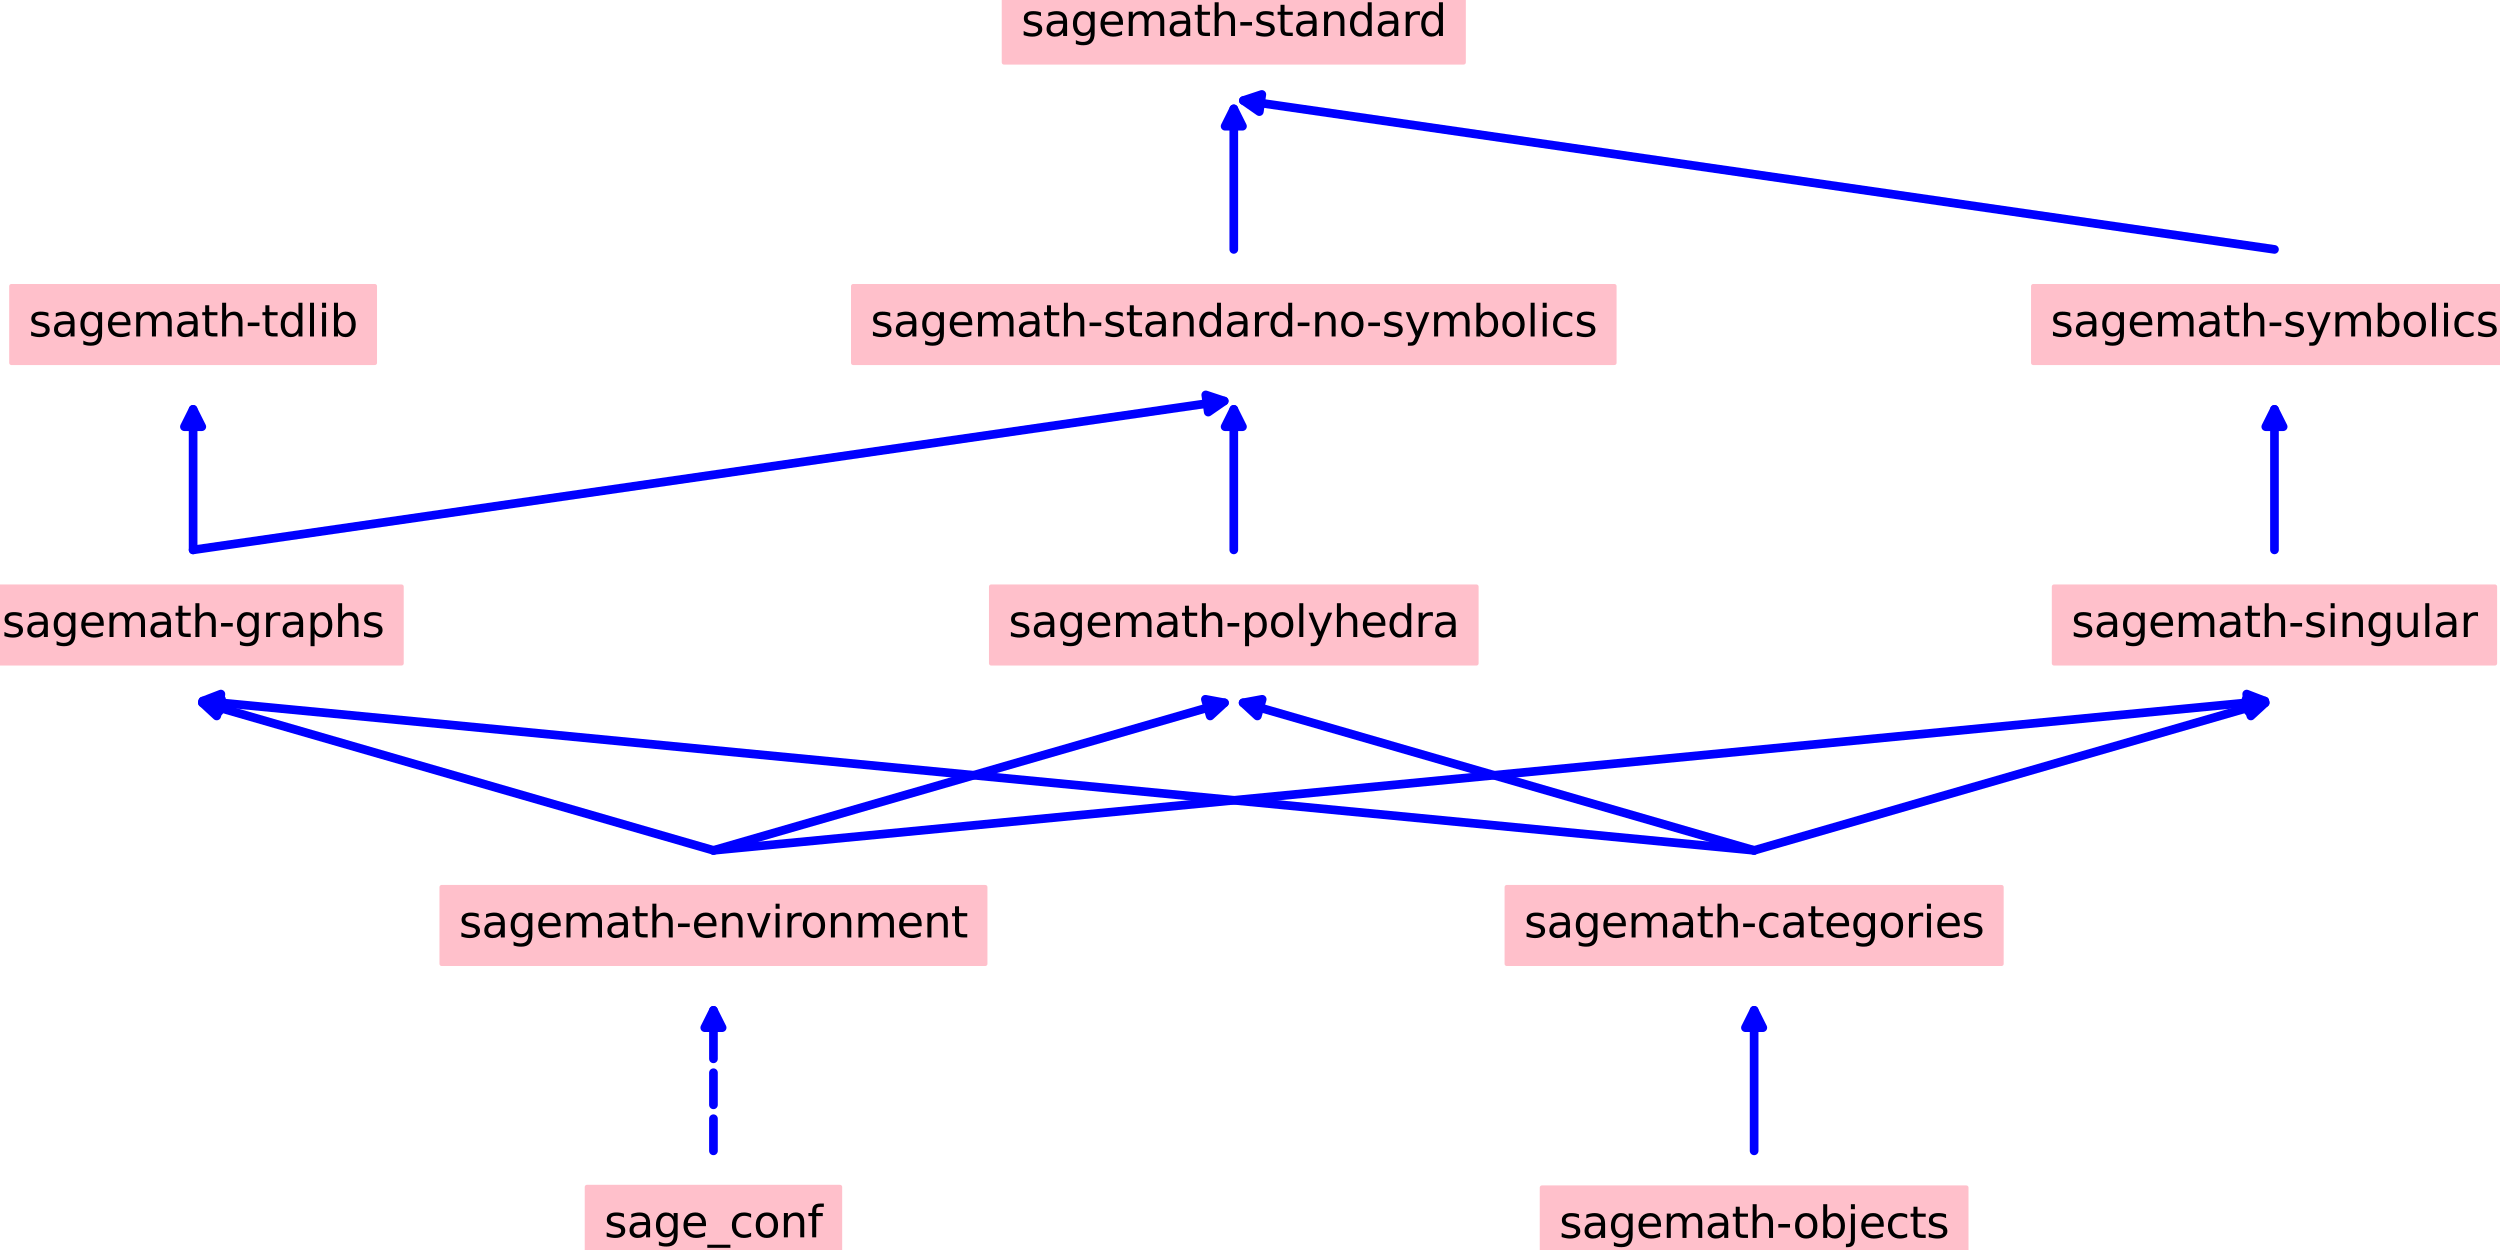 <?xml version="1.0" encoding="utf-8" standalone="no"?>
<!DOCTYPE svg PUBLIC "-//W3C//DTD SVG 1.1//EN"
  "http://www.w3.org/Graphics/SVG/1.1/DTD/svg11.dtd">
<svg xmlns:xlink="http://www.w3.org/1999/xlink" width="576pt" height="288pt" viewBox="0 0 576 288" xmlns="http://www.w3.org/2000/svg" version="1.1">
 <defs>
  <style type="text/css">*{stroke-linejoin: round; stroke-linecap: butt}</style>
 </defs>
 <g id="figure_1">
  <g id="patch_1">
   <path d="M 0 288 
L 576 288 
L 576 0 
L 0 0 
z
" style="fill: #ffffff"/>
  </g>
  <g id="axes_1">
   <g id="patch_2">
    <path d="M 34.901 288 
L 533.629 288 
L 533.629 0 
L 34.901 0 
z
" style="fill: #ffffff"/>
   </g>
   <g id="matplotlib.axis_1"/>
   <g id="matplotlib.axis_2"/>
   <g id="patch_3">
    <path d="M 164.379 265.154 
Q 164.379 247.846 164.379 232.775 
" clip-path="url(#p2f136c3c86)" style="fill: none; stroke-dasharray: 7.4,3.2; stroke-dashoffset: 0; stroke: #0000ff; stroke-width: 2; stroke-linecap: round"/>
    <path d="M 162.379 236.775 
L 164.379 232.775 
L 166.379 236.775 
L 162.379 236.775 
z
" clip-path="url(#p2f136c3c86)" style="fill: #0000ff; stroke: #0000ff; stroke-width: 2; stroke-linecap: round"/>
    <g id="patch_4">
     <path d="M 404.151 265.154 
Q 404.151 247.846 404.151 232.775 
" clip-path="url(#p2f136c3c86)" style="fill: none; stroke: #0000ff; stroke-width: 2; stroke-linecap: round"/>
     <path d="M 402.151 236.775 
L 404.151 232.775 
L 406.151 236.775 
L 402.151 236.775 
z
" clip-path="url(#p2f136c3c86)" style="fill: #0000ff; stroke: #0000ff; stroke-width: 2; stroke-linecap: round"/>
    </g>
    <g id="patch_5">
     <path d="M 164.379 195.923 
Q 104.435 178.615 46.641 161.928 
" clip-path="url(#p2f136c3c86)" style="fill: none; stroke: #0000ff; stroke-width: 2; stroke-linecap: round"/>
     <path d="M 49.929 164.959 
L 46.641 161.928 
L 51.038 161.116 
L 49.929 164.959 
z
" clip-path="url(#p2f136c3c86)" style="fill: #0000ff; stroke: #0000ff; stroke-width: 2; stroke-linecap: round"/>
    </g>
    <g id="patch_6">
     <path d="M 164.379 195.923 
Q 224.322 178.615 282.117 161.928 
" clip-path="url(#p2f136c3c86)" style="fill: none; stroke: #0000ff; stroke-width: 2; stroke-linecap: round"/>
     <path d="M 277.719 161.116 
L 282.117 161.928 
L 278.828 164.959 
L 277.719 161.116 
z
" clip-path="url(#p2f136c3c86)" style="fill: #0000ff; stroke: #0000ff; stroke-width: 2; stroke-linecap: round"/>
    </g>
    <g id="patch_7">
     <path d="M 164.379 195.923 
Q 344.208 178.615 521.812 161.522 
" clip-path="url(#p2f136c3c86)" style="fill: none; stroke: #0000ff; stroke-width: 2; stroke-linecap: round"/>
     <path d="M 517.639 159.914 
L 521.812 161.522 
L 518.022 163.896 
L 517.639 159.914 
z
" clip-path="url(#p2f136c3c86)" style="fill: #0000ff; stroke: #0000ff; stroke-width: 2; stroke-linecap: round"/>
    </g>
    <g id="patch_8">
     <path d="M 404.151 195.923 
Q 224.322 178.615 46.718 161.522 
" clip-path="url(#p2f136c3c86)" style="fill: none; stroke: #0000ff; stroke-width: 2; stroke-linecap: round"/>
     <path d="M 50.508 163.896 
L 46.718 161.522 
L 50.891 159.914 
L 50.508 163.896 
z
" clip-path="url(#p2f136c3c86)" style="fill: #0000ff; stroke: #0000ff; stroke-width: 2; stroke-linecap: round"/>
    </g>
    <g id="patch_9">
     <path d="M 404.151 195.923 
Q 344.208 178.615 286.413 161.928 
" clip-path="url(#p2f136c3c86)" style="fill: none; stroke: #0000ff; stroke-width: 2; stroke-linecap: round"/>
     <path d="M 289.702 164.959 
L 286.413 161.928 
L 290.811 161.116 
L 289.702 164.959 
z
" clip-path="url(#p2f136c3c86)" style="fill: #0000ff; stroke: #0000ff; stroke-width: 2; stroke-linecap: round"/>
    </g>
    <g id="patch_10">
     <path d="M 404.151 195.923 
Q 464.095 178.615 521.889 161.928 
" clip-path="url(#p2f136c3c86)" style="fill: none; stroke: #0000ff; stroke-width: 2; stroke-linecap: round"/>
     <path d="M 517.492 161.116 
L 521.889 161.928 
L 518.601 164.959 
L 517.492 161.116 
z
" clip-path="url(#p2f136c3c86)" style="fill: #0000ff; stroke: #0000ff; stroke-width: 2; stroke-linecap: round"/>
    </g>
    <g id="patch_11">
     <path d="M 44.492 126.692 
Q 44.492 109.385 44.492 94.313 
" clip-path="url(#p2f136c3c86)" style="fill: none; stroke: #0000ff; stroke-width: 2; stroke-linecap: round"/>
     <path d="M 42.492 98.313 
L 44.492 94.313 
L 46.492 98.313 
L 42.492 98.313 
z
" clip-path="url(#p2f136c3c86)" style="fill: #0000ff; stroke: #0000ff; stroke-width: 2; stroke-linecap: round"/>
    </g>
    <g id="patch_12">
     <path d="M 44.492 126.692 
Q 164.379 109.385 282.052 92.396 
" clip-path="url(#p2f136c3c86)" style="fill: none; stroke: #0000ff; stroke-width: 2; stroke-linecap: round"/>
     <path d="M 277.807 90.988 
L 282.052 92.396 
L 278.379 94.947 
L 277.807 90.988 
z
" clip-path="url(#p2f136c3c86)" style="fill: #0000ff; stroke: #0000ff; stroke-width: 2; stroke-linecap: round"/>
    </g>
    <g id="patch_13">
     <path d="M 284.265 126.692 
Q 284.265 109.385 284.265 94.313 
" clip-path="url(#p2f136c3c86)" style="fill: none; stroke: #0000ff; stroke-width: 2; stroke-linecap: round"/>
     <path d="M 282.265 98.313 
L 284.265 94.313 
L 286.265 98.313 
L 282.265 98.313 
z
" clip-path="url(#p2f136c3c86)" style="fill: #0000ff; stroke: #0000ff; stroke-width: 2; stroke-linecap: round"/>
    </g>
    <g id="patch_14">
     <path d="M 524.038 126.692 
Q 524.038 109.385 524.038 94.313 
" clip-path="url(#p2f136c3c86)" style="fill: none; stroke: #0000ff; stroke-width: 2; stroke-linecap: round"/>
     <path d="M 522.038 98.313 
L 524.038 94.313 
L 526.038 98.313 
L 522.038 98.313 
z
" clip-path="url(#p2f136c3c86)" style="fill: #0000ff; stroke: #0000ff; stroke-width: 2; stroke-linecap: round"/>
    </g>
    <g id="patch_15">
     <path d="M 284.265 57.462 
Q 284.265 40.154 284.265 25.082 
" clip-path="url(#p2f136c3c86)" style="fill: none; stroke: #0000ff; stroke-width: 2; stroke-linecap: round"/>
     <path d="M 282.265 29.082 
L 284.265 25.082 
L 286.265 29.082 
L 282.265 29.082 
z
" clip-path="url(#p2f136c3c86)" style="fill: #0000ff; stroke: #0000ff; stroke-width: 2; stroke-linecap: round"/>
    </g>
    <g id="patch_16">
     <path d="M 524.038 57.462 
Q 404.151 40.154 286.478 23.166 
" clip-path="url(#p2f136c3c86)" style="fill: none; stroke: #0000ff; stroke-width: 2; stroke-linecap: round"/>
     <path d="M 290.151 25.717 
L 286.478 23.166 
L 290.723 21.758 
L 290.151 25.717 
z
" clip-path="url(#p2f136c3c86)" style="fill: #0000ff; stroke: #0000ff; stroke-width: 2; stroke-linecap: round"/>
    </g>
    <g id="text_1">
     <g id="patch_17">
      <path d="M 135.222 291.44 
L 193.536 291.44 
L 193.536 273.483 
L 135.222 273.483 
z
" style="fill: #ffc0cb; stroke: #ffc0cb; stroke-linejoin: miter"/>
     </g>
     <!-- sage_conf -->
     <g transform="translate(139.222 285.082)scale(0.1 -0.1)">
      <defs>
       <path id="DejaVuSans-73" d="M 2834 3397 
L 2834 2853 
Q 2591 2978 2328 3040 
Q 2066 3103 1784 3103 
Q 1356 3103 1142 2972 
Q 928 2841 928 2578 
Q 928 2378 1081 2264 
Q 1234 2150 1697 2047 
L 1894 2003 
Q 2506 1872 2764 1633 
Q 3022 1394 3022 966 
Q 3022 478 2636 193 
Q 2250 -91 1575 -91 
Q 1294 -91 989 -36 
Q 684 19 347 128 
L 347 722 
Q 666 556 975 473 
Q 1284 391 1588 391 
Q 1994 391 2212 530 
Q 2431 669 2431 922 
Q 2431 1156 2273 1281 
Q 2116 1406 1581 1522 
L 1381 1569 
Q 847 1681 609 1914 
Q 372 2147 372 2553 
Q 372 3047 722 3315 
Q 1072 3584 1716 3584 
Q 2034 3584 2315 3537 
Q 2597 3491 2834 3397 
z
" transform="scale(0.016)"/>
       <path id="DejaVuSans-61" d="M 2194 1759 
Q 1497 1759 1228 1600 
Q 959 1441 959 1056 
Q 959 750 1161 570 
Q 1363 391 1709 391 
Q 2188 391 2477 730 
Q 2766 1069 2766 1631 
L 2766 1759 
L 2194 1759 
z
M 3341 1997 
L 3341 0 
L 2766 0 
L 2766 531 
Q 2569 213 2275 61 
Q 1981 -91 1556 -91 
Q 1019 -91 701 211 
Q 384 513 384 1019 
Q 384 1609 779 1909 
Q 1175 2209 1959 2209 
L 2766 2209 
L 2766 2266 
Q 2766 2663 2505 2880 
Q 2244 3097 1772 3097 
Q 1472 3097 1187 3025 
Q 903 2953 641 2809 
L 641 3341 
Q 956 3463 1253 3523 
Q 1550 3584 1831 3584 
Q 2591 3584 2966 3190 
Q 3341 2797 3341 1997 
z
" transform="scale(0.016)"/>
       <path id="DejaVuSans-67" d="M 2906 1791 
Q 2906 2416 2648 2759 
Q 2391 3103 1925 3103 
Q 1463 3103 1205 2759 
Q 947 2416 947 1791 
Q 947 1169 1205 825 
Q 1463 481 1925 481 
Q 2391 481 2648 825 
Q 2906 1169 2906 1791 
z
M 3481 434 
Q 3481 -459 3084 -895 
Q 2688 -1331 1869 -1331 
Q 1566 -1331 1297 -1286 
Q 1028 -1241 775 -1147 
L 775 -588 
Q 1028 -725 1275 -790 
Q 1522 -856 1778 -856 
Q 2344 -856 2625 -561 
Q 2906 -266 2906 331 
L 2906 616 
Q 2728 306 2450 153 
Q 2172 0 1784 0 
Q 1141 0 747 490 
Q 353 981 353 1791 
Q 353 2603 747 3093 
Q 1141 3584 1784 3584 
Q 2172 3584 2450 3431 
Q 2728 3278 2906 2969 
L 2906 3500 
L 3481 3500 
L 3481 434 
z
" transform="scale(0.016)"/>
       <path id="DejaVuSans-65" d="M 3597 1894 
L 3597 1613 
L 953 1613 
Q 991 1019 1311 708 
Q 1631 397 2203 397 
Q 2534 397 2845 478 
Q 3156 559 3463 722 
L 3463 178 
Q 3153 47 2828 -22 
Q 2503 -91 2169 -91 
Q 1331 -91 842 396 
Q 353 884 353 1716 
Q 353 2575 817 3079 
Q 1281 3584 2069 3584 
Q 2775 3584 3186 3129 
Q 3597 2675 3597 1894 
z
M 3022 2063 
Q 3016 2534 2758 2815 
Q 2500 3097 2075 3097 
Q 1594 3097 1305 2825 
Q 1016 2553 972 2059 
L 3022 2063 
z
" transform="scale(0.016)"/>
       <path id="DejaVuSans-5f" d="M 3263 -1063 
L 3263 -1509 
L -63 -1509 
L -63 -1063 
L 3263 -1063 
z
" transform="scale(0.016)"/>
       <path id="DejaVuSans-63" d="M 3122 3366 
L 3122 2828 
Q 2878 2963 2633 3030 
Q 2388 3097 2138 3097 
Q 1578 3097 1268 2742 
Q 959 2388 959 1747 
Q 959 1106 1268 751 
Q 1578 397 2138 397 
Q 2388 397 2633 464 
Q 2878 531 3122 666 
L 3122 134 
Q 2881 22 2623 -34 
Q 2366 -91 2075 -91 
Q 1284 -91 818 406 
Q 353 903 353 1747 
Q 353 2603 823 3093 
Q 1294 3584 2113 3584 
Q 2378 3584 2631 3529 
Q 2884 3475 3122 3366 
z
" transform="scale(0.016)"/>
       <path id="DejaVuSans-6f" d="M 1959 3097 
Q 1497 3097 1228 2736 
Q 959 2375 959 1747 
Q 959 1119 1226 758 
Q 1494 397 1959 397 
Q 2419 397 2687 759 
Q 2956 1122 2956 1747 
Q 2956 2369 2687 2733 
Q 2419 3097 1959 3097 
z
M 1959 3584 
Q 2709 3584 3137 3096 
Q 3566 2609 3566 1747 
Q 3566 888 3137 398 
Q 2709 -91 1959 -91 
Q 1206 -91 779 398 
Q 353 888 353 1747 
Q 353 2609 779 3096 
Q 1206 3584 1959 3584 
z
" transform="scale(0.016)"/>
       <path id="DejaVuSans-6e" d="M 3513 2113 
L 3513 0 
L 2938 0 
L 2938 2094 
Q 2938 2591 2744 2837 
Q 2550 3084 2163 3084 
Q 1697 3084 1428 2787 
Q 1159 2491 1159 1978 
L 1159 0 
L 581 0 
L 581 3500 
L 1159 3500 
L 1159 2956 
Q 1366 3272 1645 3428 
Q 1925 3584 2291 3584 
Q 2894 3584 3203 3211 
Q 3513 2838 3513 2113 
z
" transform="scale(0.016)"/>
       <path id="DejaVuSans-66" d="M 2375 4863 
L 2375 4384 
L 1825 4384 
Q 1516 4384 1395 4259 
Q 1275 4134 1275 3809 
L 1275 3500 
L 2222 3500 
L 2222 3053 
L 1275 3053 
L 1275 0 
L 697 0 
L 697 3053 
L 147 3053 
L 147 3500 
L 697 3500 
L 697 3744 
Q 697 4328 969 4595 
Q 1241 4863 1831 4863 
L 2375 4863 
z
" transform="scale(0.016)"/>
      </defs>
      <use xlink:href="#DejaVuSans-73"/>
      <use xlink:href="#DejaVuSans-61" x="52.1"/>
      <use xlink:href="#DejaVuSans-67" x="113.379"/>
      <use xlink:href="#DejaVuSans-65" x="176.855"/>
      <use xlink:href="#DejaVuSans-5f" x="238.379"/>
      <use xlink:href="#DejaVuSans-63" x="288.379"/>
      <use xlink:href="#DejaVuSans-6f" x="343.359"/>
      <use xlink:href="#DejaVuSans-6e" x="404.541"/>
      <use xlink:href="#DejaVuSans-66" x="467.92"/>
     </g>
    </g>
    <g id="text_2">
     <g id="patch_18">
      <path d="M 355.258 291.301 
L 453.045 291.301 
L 453.045 273.622 
L 355.258 273.622 
z
" style="fill: #ffc0cb; stroke: #ffc0cb; stroke-linejoin: miter"/>
     </g>
     <!-- sagemath-objects -->
     <g transform="translate(359.258 285.221)scale(0.1 -0.1)">
      <defs>
       <path id="DejaVuSans-6d" d="M 3328 2828 
Q 3544 3216 3844 3400 
Q 4144 3584 4550 3584 
Q 5097 3584 5394 3201 
Q 5691 2819 5691 2113 
L 5691 0 
L 5113 0 
L 5113 2094 
Q 5113 2597 4934 2840 
Q 4756 3084 4391 3084 
Q 3944 3084 3684 2787 
Q 3425 2491 3425 1978 
L 3425 0 
L 2847 0 
L 2847 2094 
Q 2847 2600 2669 2842 
Q 2491 3084 2119 3084 
Q 1678 3084 1418 2786 
Q 1159 2488 1159 1978 
L 1159 0 
L 581 0 
L 581 3500 
L 1159 3500 
L 1159 2956 
Q 1356 3278 1631 3431 
Q 1906 3584 2284 3584 
Q 2666 3584 2933 3390 
Q 3200 3197 3328 2828 
z
" transform="scale(0.016)"/>
       <path id="DejaVuSans-74" d="M 1172 4494 
L 1172 3500 
L 2356 3500 
L 2356 3053 
L 1172 3053 
L 1172 1153 
Q 1172 725 1289 603 
Q 1406 481 1766 481 
L 2356 481 
L 2356 0 
L 1766 0 
Q 1100 0 847 248 
Q 594 497 594 1153 
L 594 3053 
L 172 3053 
L 172 3500 
L 594 3500 
L 594 4494 
L 1172 4494 
z
" transform="scale(0.016)"/>
       <path id="DejaVuSans-68" d="M 3513 2113 
L 3513 0 
L 2938 0 
L 2938 2094 
Q 2938 2591 2744 2837 
Q 2550 3084 2163 3084 
Q 1697 3084 1428 2787 
Q 1159 2491 1159 1978 
L 1159 0 
L 581 0 
L 581 4863 
L 1159 4863 
L 1159 2956 
Q 1366 3272 1645 3428 
Q 1925 3584 2291 3584 
Q 2894 3584 3203 3211 
Q 3513 2838 3513 2113 
z
" transform="scale(0.016)"/>
       <path id="DejaVuSans-2d" d="M 313 2009 
L 1997 2009 
L 1997 1497 
L 313 1497 
L 313 2009 
z
" transform="scale(0.016)"/>
       <path id="DejaVuSans-62" d="M 3116 1747 
Q 3116 2381 2855 2742 
Q 2594 3103 2138 3103 
Q 1681 3103 1420 2742 
Q 1159 2381 1159 1747 
Q 1159 1113 1420 752 
Q 1681 391 2138 391 
Q 2594 391 2855 752 
Q 3116 1113 3116 1747 
z
M 1159 2969 
Q 1341 3281 1617 3432 
Q 1894 3584 2278 3584 
Q 2916 3584 3314 3078 
Q 3713 2572 3713 1747 
Q 3713 922 3314 415 
Q 2916 -91 2278 -91 
Q 1894 -91 1617 61 
Q 1341 213 1159 525 
L 1159 0 
L 581 0 
L 581 4863 
L 1159 4863 
L 1159 2969 
z
" transform="scale(0.016)"/>
       <path id="DejaVuSans-6a" d="M 603 3500 
L 1178 3500 
L 1178 -63 
Q 1178 -731 923 -1031 
Q 669 -1331 103 -1331 
L -116 -1331 
L -116 -844 
L 38 -844 
Q 366 -844 484 -692 
Q 603 -541 603 -63 
L 603 3500 
z
M 603 4863 
L 1178 4863 
L 1178 4134 
L 603 4134 
L 603 4863 
z
" transform="scale(0.016)"/>
      </defs>
      <use xlink:href="#DejaVuSans-73"/>
      <use xlink:href="#DejaVuSans-61" x="52.1"/>
      <use xlink:href="#DejaVuSans-67" x="113.379"/>
      <use xlink:href="#DejaVuSans-65" x="176.855"/>
      <use xlink:href="#DejaVuSans-6d" x="238.379"/>
      <use xlink:href="#DejaVuSans-61" x="335.791"/>
      <use xlink:href="#DejaVuSans-74" x="397.07"/>
      <use xlink:href="#DejaVuSans-68" x="436.279"/>
      <use xlink:href="#DejaVuSans-2d" x="499.658"/>
      <use xlink:href="#DejaVuSans-6f" x="537.617"/>
      <use xlink:href="#DejaVuSans-62" x="598.799"/>
      <use xlink:href="#DejaVuSans-6a" x="662.275"/>
      <use xlink:href="#DejaVuSans-65" x="690.059"/>
      <use xlink:href="#DejaVuSans-63" x="751.582"/>
      <use xlink:href="#DejaVuSans-74" x="806.562"/>
      <use xlink:href="#DejaVuSans-73" x="845.771"/>
     </g>
    </g>
    <g id="text_3">
     <g id="patch_19">
      <path d="M 101.751 222.07 
L 227.006 222.07 
L 227.006 204.392 
L 101.751 204.392 
z
" style="fill: #ffc0cb; stroke: #ffc0cb; stroke-linejoin: miter"/>
     </g>
     <!-- sagemath-environment -->
     <g transform="translate(105.751 215.99)scale(0.1 -0.1)">
      <defs>
       <path id="DejaVuSans-76" d="M 191 3500 
L 800 3500 
L 1894 563 
L 2988 3500 
L 3597 3500 
L 2284 0 
L 1503 0 
L 191 3500 
z
" transform="scale(0.016)"/>
       <path id="DejaVuSans-69" d="M 603 3500 
L 1178 3500 
L 1178 0 
L 603 0 
L 603 3500 
z
M 603 4863 
L 1178 4863 
L 1178 4134 
L 603 4134 
L 603 4863 
z
" transform="scale(0.016)"/>
       <path id="DejaVuSans-72" d="M 2631 2963 
Q 2534 3019 2420 3045 
Q 2306 3072 2169 3072 
Q 1681 3072 1420 2755 
Q 1159 2438 1159 1844 
L 1159 0 
L 581 0 
L 581 3500 
L 1159 3500 
L 1159 2956 
Q 1341 3275 1631 3429 
Q 1922 3584 2338 3584 
Q 2397 3584 2469 3576 
Q 2541 3569 2628 3553 
L 2631 2963 
z
" transform="scale(0.016)"/>
      </defs>
      <use xlink:href="#DejaVuSans-73"/>
      <use xlink:href="#DejaVuSans-61" x="52.1"/>
      <use xlink:href="#DejaVuSans-67" x="113.379"/>
      <use xlink:href="#DejaVuSans-65" x="176.855"/>
      <use xlink:href="#DejaVuSans-6d" x="238.379"/>
      <use xlink:href="#DejaVuSans-61" x="335.791"/>
      <use xlink:href="#DejaVuSans-74" x="397.07"/>
      <use xlink:href="#DejaVuSans-68" x="436.279"/>
      <use xlink:href="#DejaVuSans-2d" x="499.658"/>
      <use xlink:href="#DejaVuSans-65" x="535.742"/>
      <use xlink:href="#DejaVuSans-6e" x="597.266"/>
      <use xlink:href="#DejaVuSans-76" x="660.645"/>
      <use xlink:href="#DejaVuSans-69" x="719.824"/>
      <use xlink:href="#DejaVuSans-72" x="747.607"/>
      <use xlink:href="#DejaVuSans-6f" x="786.471"/>
      <use xlink:href="#DejaVuSans-6e" x="847.652"/>
      <use xlink:href="#DejaVuSans-6d" x="911.031"/>
      <use xlink:href="#DejaVuSans-65" x="1008.443"/>
      <use xlink:href="#DejaVuSans-6e" x="1069.967"/>
      <use xlink:href="#DejaVuSans-74" x="1133.346"/>
     </g>
    </g>
    <g id="text_4">
     <g id="patch_20">
      <path d="M 347.155 222.07 
L 461.147 222.07 
L 461.147 204.392 
L 347.155 204.392 
z
" style="fill: #ffc0cb; stroke: #ffc0cb; stroke-linejoin: miter"/>
     </g>
     <!-- sagemath-categories -->
     <g transform="translate(351.155 215.99)scale(0.1 -0.1)">
      <use xlink:href="#DejaVuSans-73"/>
      <use xlink:href="#DejaVuSans-61" x="52.1"/>
      <use xlink:href="#DejaVuSans-67" x="113.379"/>
      <use xlink:href="#DejaVuSans-65" x="176.855"/>
      <use xlink:href="#DejaVuSans-6d" x="238.379"/>
      <use xlink:href="#DejaVuSans-61" x="335.791"/>
      <use xlink:href="#DejaVuSans-74" x="397.07"/>
      <use xlink:href="#DejaVuSans-68" x="436.279"/>
      <use xlink:href="#DejaVuSans-2d" x="499.658"/>
      <use xlink:href="#DejaVuSans-63" x="535.742"/>
      <use xlink:href="#DejaVuSans-61" x="590.723"/>
      <use xlink:href="#DejaVuSans-74" x="652.002"/>
      <use xlink:href="#DejaVuSans-65" x="691.211"/>
      <use xlink:href="#DejaVuSans-67" x="752.734"/>
      <use xlink:href="#DejaVuSans-6f" x="816.211"/>
      <use xlink:href="#DejaVuSans-72" x="877.393"/>
      <use xlink:href="#DejaVuSans-69" x="918.506"/>
      <use xlink:href="#DejaVuSans-65" x="946.289"/>
      <use xlink:href="#DejaVuSans-73" x="1007.812"/>
     </g>
    </g>
    <g id="text_5">
     <g id="patch_21">
      <path d="M -3.536 152.839 
L 92.52 152.839 
L 92.52 135.161 
L -3.536 135.161 
z
" style="fill: #ffc0cb; stroke: #ffc0cb; stroke-linejoin: miter"/>
     </g>
     <!-- sagemath-graphs -->
     <g transform="translate(0.464 146.759)scale(0.1 -0.1)">
      <defs>
       <path id="DejaVuSans-70" d="M 1159 525 
L 1159 -1331 
L 581 -1331 
L 581 3500 
L 1159 3500 
L 1159 2969 
Q 1341 3281 1617 3432 
Q 1894 3584 2278 3584 
Q 2916 3584 3314 3078 
Q 3713 2572 3713 1747 
Q 3713 922 3314 415 
Q 2916 -91 2278 -91 
Q 1894 -91 1617 61 
Q 1341 213 1159 525 
z
M 3116 1747 
Q 3116 2381 2855 2742 
Q 2594 3103 2138 3103 
Q 1681 3103 1420 2742 
Q 1159 2381 1159 1747 
Q 1159 1113 1420 752 
Q 1681 391 2138 391 
Q 2594 391 2855 752 
Q 3116 1113 3116 1747 
z
" transform="scale(0.016)"/>
      </defs>
      <use xlink:href="#DejaVuSans-73"/>
      <use xlink:href="#DejaVuSans-61" x="52.1"/>
      <use xlink:href="#DejaVuSans-67" x="113.379"/>
      <use xlink:href="#DejaVuSans-65" x="176.855"/>
      <use xlink:href="#DejaVuSans-6d" x="238.379"/>
      <use xlink:href="#DejaVuSans-61" x="335.791"/>
      <use xlink:href="#DejaVuSans-74" x="397.07"/>
      <use xlink:href="#DejaVuSans-68" x="436.279"/>
      <use xlink:href="#DejaVuSans-2d" x="499.658"/>
      <use xlink:href="#DejaVuSans-67" x="535.742"/>
      <use xlink:href="#DejaVuSans-72" x="599.219"/>
      <use xlink:href="#DejaVuSans-61" x="640.332"/>
      <use xlink:href="#DejaVuSans-70" x="701.611"/>
      <use xlink:href="#DejaVuSans-68" x="765.088"/>
      <use xlink:href="#DejaVuSans-73" x="828.467"/>
     </g>
    </g>
    <g id="text_6">
     <g id="patch_22">
      <path d="M 228.357 152.839 
L 340.173 152.839 
L 340.173 135.161 
L 228.357 135.161 
z
" style="fill: #ffc0cb; stroke: #ffc0cb; stroke-linejoin: miter"/>
     </g>
     <!-- sagemath-polyhedra -->
     <g transform="translate(232.357 146.759)scale(0.1 -0.1)">
      <defs>
       <path id="DejaVuSans-6c" d="M 603 4863 
L 1178 4863 
L 1178 0 
L 603 0 
L 603 4863 
z
" transform="scale(0.016)"/>
       <path id="DejaVuSans-79" d="M 2059 -325 
Q 1816 -950 1584 -1140 
Q 1353 -1331 966 -1331 
L 506 -1331 
L 506 -850 
L 844 -850 
Q 1081 -850 1212 -737 
Q 1344 -625 1503 -206 
L 1606 56 
L 191 3500 
L 800 3500 
L 1894 763 
L 2988 3500 
L 3597 3500 
L 2059 -325 
z
" transform="scale(0.016)"/>
       <path id="DejaVuSans-64" d="M 2906 2969 
L 2906 4863 
L 3481 4863 
L 3481 0 
L 2906 0 
L 2906 525 
Q 2725 213 2448 61 
Q 2172 -91 1784 -91 
Q 1150 -91 751 415 
Q 353 922 353 1747 
Q 353 2572 751 3078 
Q 1150 3584 1784 3584 
Q 2172 3584 2448 3432 
Q 2725 3281 2906 2969 
z
M 947 1747 
Q 947 1113 1208 752 
Q 1469 391 1925 391 
Q 2381 391 2643 752 
Q 2906 1113 2906 1747 
Q 2906 2381 2643 2742 
Q 2381 3103 1925 3103 
Q 1469 3103 1208 2742 
Q 947 2381 947 1747 
z
" transform="scale(0.016)"/>
      </defs>
      <use xlink:href="#DejaVuSans-73"/>
      <use xlink:href="#DejaVuSans-61" x="52.1"/>
      <use xlink:href="#DejaVuSans-67" x="113.379"/>
      <use xlink:href="#DejaVuSans-65" x="176.855"/>
      <use xlink:href="#DejaVuSans-6d" x="238.379"/>
      <use xlink:href="#DejaVuSans-61" x="335.791"/>
      <use xlink:href="#DejaVuSans-74" x="397.07"/>
      <use xlink:href="#DejaVuSans-68" x="436.279"/>
      <use xlink:href="#DejaVuSans-2d" x="499.658"/>
      <use xlink:href="#DejaVuSans-70" x="535.742"/>
      <use xlink:href="#DejaVuSans-6f" x="599.219"/>
      <use xlink:href="#DejaVuSans-6c" x="660.4"/>
      <use xlink:href="#DejaVuSans-79" x="688.184"/>
      <use xlink:href="#DejaVuSans-68" x="747.363"/>
      <use xlink:href="#DejaVuSans-65" x="810.742"/>
      <use xlink:href="#DejaVuSans-64" x="872.266"/>
      <use xlink:href="#DejaVuSans-72" x="935.742"/>
      <use xlink:href="#DejaVuSans-61" x="976.855"/>
     </g>
    </g>
    <g id="text_7">
     <g id="patch_23">
      <path d="M 473.237 152.839 
L 574.839 152.839 
L 574.839 135.161 
L 473.237 135.161 
z
" style="fill: #ffc0cb; stroke: #ffc0cb; stroke-linejoin: miter"/>
     </g>
     <!-- sagemath-singular -->
     <g transform="translate(477.237 146.759)scale(0.1 -0.1)">
      <defs>
       <path id="DejaVuSans-75" d="M 544 1381 
L 544 3500 
L 1119 3500 
L 1119 1403 
Q 1119 906 1312 657 
Q 1506 409 1894 409 
Q 2359 409 2629 706 
Q 2900 1003 2900 1516 
L 2900 3500 
L 3475 3500 
L 3475 0 
L 2900 0 
L 2900 538 
Q 2691 219 2414 64 
Q 2138 -91 1772 -91 
Q 1169 -91 856 284 
Q 544 659 544 1381 
z
M 1991 3584 
L 1991 3584 
z
" transform="scale(0.016)"/>
      </defs>
      <use xlink:href="#DejaVuSans-73"/>
      <use xlink:href="#DejaVuSans-61" x="52.1"/>
      <use xlink:href="#DejaVuSans-67" x="113.379"/>
      <use xlink:href="#DejaVuSans-65" x="176.855"/>
      <use xlink:href="#DejaVuSans-6d" x="238.379"/>
      <use xlink:href="#DejaVuSans-61" x="335.791"/>
      <use xlink:href="#DejaVuSans-74" x="397.07"/>
      <use xlink:href="#DejaVuSans-68" x="436.279"/>
      <use xlink:href="#DejaVuSans-2d" x="499.658"/>
      <use xlink:href="#DejaVuSans-73" x="535.742"/>
      <use xlink:href="#DejaVuSans-69" x="587.842"/>
      <use xlink:href="#DejaVuSans-6e" x="615.625"/>
      <use xlink:href="#DejaVuSans-67" x="679.004"/>
      <use xlink:href="#DejaVuSans-75" x="742.48"/>
      <use xlink:href="#DejaVuSans-6c" x="805.859"/>
      <use xlink:href="#DejaVuSans-61" x="833.643"/>
      <use xlink:href="#DejaVuSans-72" x="894.922"/>
     </g>
    </g>
    <g id="text_8">
     <g id="patch_24">
      <path d="M 2.619 83.608 
L 86.366 83.608 
L 86.366 65.93 
L 2.619 65.93 
z
" style="fill: #ffc0cb; stroke: #ffc0cb; stroke-linejoin: miter"/>
     </g>
     <!-- sagemath-tdlib -->
     <g transform="translate(6.619 77.529)scale(0.1 -0.1)">
      <use xlink:href="#DejaVuSans-73"/>
      <use xlink:href="#DejaVuSans-61" x="52.1"/>
      <use xlink:href="#DejaVuSans-67" x="113.379"/>
      <use xlink:href="#DejaVuSans-65" x="176.855"/>
      <use xlink:href="#DejaVuSans-6d" x="238.379"/>
      <use xlink:href="#DejaVuSans-61" x="335.791"/>
      <use xlink:href="#DejaVuSans-74" x="397.07"/>
      <use xlink:href="#DejaVuSans-68" x="436.279"/>
      <use xlink:href="#DejaVuSans-2d" x="499.658"/>
      <use xlink:href="#DejaVuSans-74" x="535.742"/>
      <use xlink:href="#DejaVuSans-64" x="574.951"/>
      <use xlink:href="#DejaVuSans-6c" x="638.428"/>
      <use xlink:href="#DejaVuSans-69" x="666.211"/>
      <use xlink:href="#DejaVuSans-62" x="693.994"/>
     </g>
    </g>
    <g id="text_9">
     <g id="patch_25">
      <path d="M 196.57 83.608 
L 371.96 83.608 
L 371.96 65.93 
L 196.57 65.93 
z
" style="fill: #ffc0cb; stroke: #ffc0cb; stroke-linejoin: miter"/>
     </g>
     <!-- sagemath-standard-no-symbolics -->
     <g transform="translate(200.57 77.529)scale(0.1 -0.1)">
      <use xlink:href="#DejaVuSans-73"/>
      <use xlink:href="#DejaVuSans-61" x="52.1"/>
      <use xlink:href="#DejaVuSans-67" x="113.379"/>
      <use xlink:href="#DejaVuSans-65" x="176.855"/>
      <use xlink:href="#DejaVuSans-6d" x="238.379"/>
      <use xlink:href="#DejaVuSans-61" x="335.791"/>
      <use xlink:href="#DejaVuSans-74" x="397.07"/>
      <use xlink:href="#DejaVuSans-68" x="436.279"/>
      <use xlink:href="#DejaVuSans-2d" x="499.658"/>
      <use xlink:href="#DejaVuSans-73" x="535.742"/>
      <use xlink:href="#DejaVuSans-74" x="587.842"/>
      <use xlink:href="#DejaVuSans-61" x="627.051"/>
      <use xlink:href="#DejaVuSans-6e" x="688.33"/>
      <use xlink:href="#DejaVuSans-64" x="751.709"/>
      <use xlink:href="#DejaVuSans-61" x="815.186"/>
      <use xlink:href="#DejaVuSans-72" x="876.465"/>
      <use xlink:href="#DejaVuSans-64" x="915.828"/>
      <use xlink:href="#DejaVuSans-2d" x="979.305"/>
      <use xlink:href="#DejaVuSans-6e" x="1015.389"/>
      <use xlink:href="#DejaVuSans-6f" x="1078.768"/>
      <use xlink:href="#DejaVuSans-2d" x="1141.824"/>
      <use xlink:href="#DejaVuSans-73" x="1177.908"/>
      <use xlink:href="#DejaVuSans-79" x="1230.008"/>
      <use xlink:href="#DejaVuSans-6d" x="1289.188"/>
      <use xlink:href="#DejaVuSans-62" x="1386.6"/>
      <use xlink:href="#DejaVuSans-6f" x="1450.076"/>
      <use xlink:href="#DejaVuSans-6c" x="1511.258"/>
      <use xlink:href="#DejaVuSans-69" x="1539.041"/>
      <use xlink:href="#DejaVuSans-63" x="1566.824"/>
      <use xlink:href="#DejaVuSans-73" x="1621.805"/>
     </g>
    </g>
    <g id="text_10">
     <g id="patch_26">
      <path d="M 468.451 83.608 
L 579.624 83.608 
L 579.624 65.93 
L 468.451 65.93 
z
" style="fill: #ffc0cb; stroke: #ffc0cb; stroke-linejoin: miter"/>
     </g>
     <!-- sagemath-symbolics -->
     <g transform="translate(472.451 77.529)scale(0.1 -0.1)">
      <use xlink:href="#DejaVuSans-73"/>
      <use xlink:href="#DejaVuSans-61" x="52.1"/>
      <use xlink:href="#DejaVuSans-67" x="113.379"/>
      <use xlink:href="#DejaVuSans-65" x="176.855"/>
      <use xlink:href="#DejaVuSans-6d" x="238.379"/>
      <use xlink:href="#DejaVuSans-61" x="335.791"/>
      <use xlink:href="#DejaVuSans-74" x="397.07"/>
      <use xlink:href="#DejaVuSans-68" x="436.279"/>
      <use xlink:href="#DejaVuSans-2d" x="499.658"/>
      <use xlink:href="#DejaVuSans-73" x="535.742"/>
      <use xlink:href="#DejaVuSans-79" x="587.842"/>
      <use xlink:href="#DejaVuSans-6d" x="647.021"/>
      <use xlink:href="#DejaVuSans-62" x="744.434"/>
      <use xlink:href="#DejaVuSans-6f" x="807.91"/>
      <use xlink:href="#DejaVuSans-6c" x="869.092"/>
      <use xlink:href="#DejaVuSans-69" x="896.875"/>
      <use xlink:href="#DejaVuSans-63" x="924.658"/>
      <use xlink:href="#DejaVuSans-73" x="979.639"/>
     </g>
    </g>
    <g id="text_11">
     <g id="patch_27">
      <path d="M 231.3 14.378 
L 337.23 14.378 
L 337.23 -3.301 
L 231.3 -3.301 
z
" style="fill: #ffc0cb; stroke: #ffc0cb; stroke-linejoin: miter"/>
     </g>
     <!-- sagemath-standard -->
     <g transform="translate(235.3 8.298)scale(0.1 -0.1)">
      <use xlink:href="#DejaVuSans-73"/>
      <use xlink:href="#DejaVuSans-61" x="52.1"/>
      <use xlink:href="#DejaVuSans-67" x="113.379"/>
      <use xlink:href="#DejaVuSans-65" x="176.855"/>
      <use xlink:href="#DejaVuSans-6d" x="238.379"/>
      <use xlink:href="#DejaVuSans-61" x="335.791"/>
      <use xlink:href="#DejaVuSans-74" x="397.07"/>
      <use xlink:href="#DejaVuSans-68" x="436.279"/>
      <use xlink:href="#DejaVuSans-2d" x="499.658"/>
      <use xlink:href="#DejaVuSans-73" x="535.742"/>
      <use xlink:href="#DejaVuSans-74" x="587.842"/>
      <use xlink:href="#DejaVuSans-61" x="627.051"/>
      <use xlink:href="#DejaVuSans-6e" x="688.33"/>
      <use xlink:href="#DejaVuSans-64" x="751.709"/>
      <use xlink:href="#DejaVuSans-61" x="815.186"/>
      <use xlink:href="#DejaVuSans-72" x="876.465"/>
      <use xlink:href="#DejaVuSans-64" x="915.828"/>
     </g>
    </g>
   </g>
  </g>
  <defs>
   <clipPath id="p2f136c3c86">
    <rect x="34.901" y="0" width="498.727" height="288"/>
   </clipPath>
  </defs>
 </g>
</svg>
